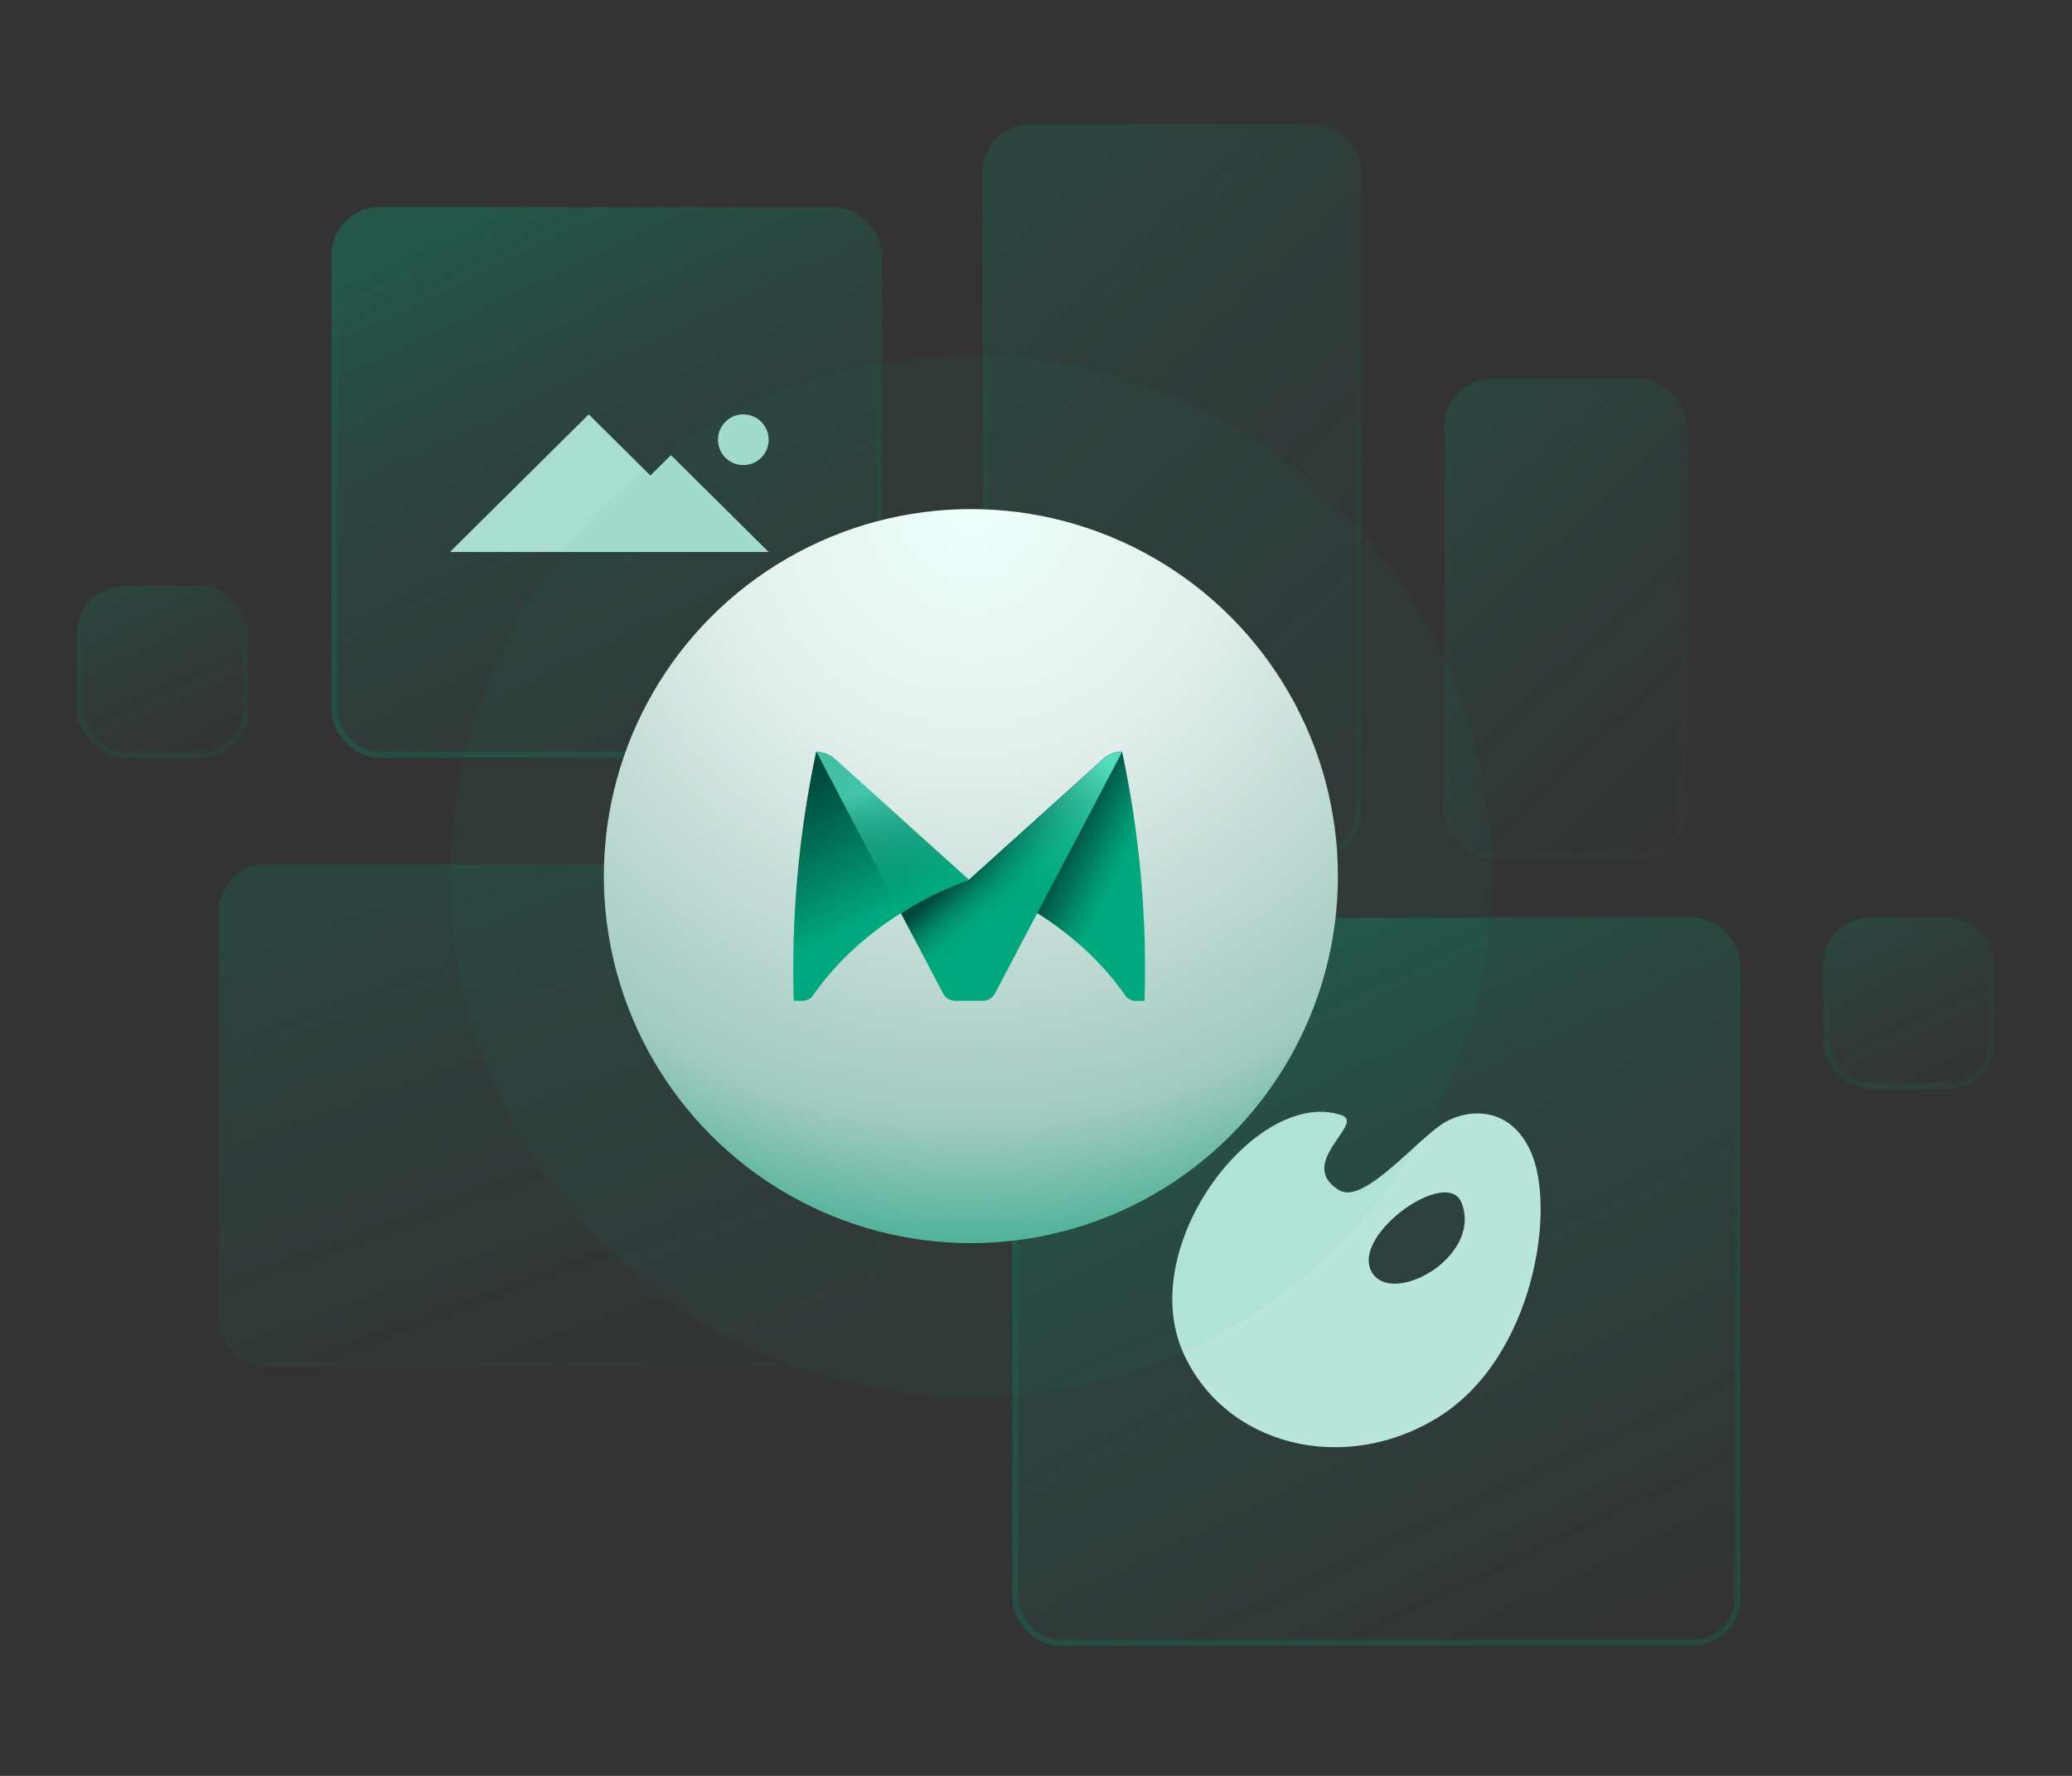 <svg width="350" height="300" viewBox="0 0 350 300" fill="none" xmlns="http://www.w3.org/2000/svg">
<rect x="0" y="0" width="350" height="300" fill="#333333" stroke="none"/>
<rect x="56" y="35" width="93" height="93" rx="8" fill="url(#paint0_linear_163_38164)"/>
<rect x="56.5" y="35.5" width="92" height="92" rx="7.5" stroke="url(#paint1_linear_163_38164)" stroke-opacity="0.5"/>
<path fill-rule="evenodd" clip-rule="evenodd" d="M76 93.25L99.447 70L109.868 80.333L113.342 76.889L129.842 93.25H76ZM125.559 78.566C127.924 78.566 129.842 76.648 129.842 74.283C129.842 71.918 127.924 70 125.559 70C123.194 70 121.276 71.918 121.276 74.283C121.276 76.648 123.194 78.566 125.559 78.566Z" fill="#A8DDCF"/>
<rect x="171" y="155" width="123" height="123" rx="8" fill="url(#paint2_linear_163_38164)"/>
<rect x="171.5" y="155.5" width="122" height="122" rx="7.5" stroke="url(#paint3_linear_163_38164)" stroke-opacity="0.5"/>
<path d="M226.628 188.393C230.718 189.77 218.73 196.533 226.223 201.069C230.435 203.621 239.628 192.078 244.245 189.486C248.174 187.299 255.059 186.854 258.542 194.468C262.956 204.107 259.109 229.176 243.192 239.261C227.114 249.386 206.864 244.242 199.857 228.488C191.717 210.141 212.493 183.573 226.628 188.393ZM231.528 214.515C234.485 221.157 250.563 212.49 246.878 203.175C244.488 197.141 228.734 208.238 231.528 214.515Z" fill="#B9E5DA"/>
<g opacity="0.5">
<rect x="166" y="21" width="64" height="124" rx="8" fill="url(#paint4_linear_163_38164)"/>
<rect x="166.5" y="21.5" width="63" height="123" rx="7.5" stroke="url(#paint5_linear_163_38164)" stroke-opacity="0.5"/>
</g>
<g opacity="0.5">
<rect x="244" y="64" width="41" height="81" rx="8" fill="url(#paint6_linear_163_38164)"/>
<rect x="244.5" y="64.5" width="40" height="80" rx="7.5" stroke="url(#paint7_linear_163_38164)" stroke-opacity="0.15"/>
</g>
<g opacity="0.5">
<rect x="308" y="155" width="29" height="29" rx="8" fill="url(#paint8_linear_163_38164)"/>
<rect x="308.5" y="155.5" width="28" height="28" rx="7.5" stroke="url(#paint9_linear_163_38164)" stroke-opacity="0.5"/>
</g>
<g opacity="0.5">
<rect x="13" y="99" width="29" height="29" rx="8" fill="url(#paint10_linear_163_38164)"/>
<rect x="13.5" y="99.5" width="28" height="28" rx="7.5" stroke="url(#paint11_linear_163_38164)" stroke-opacity="0.5"/>
</g>
<g opacity="0.5">
<rect x="37" y="146" width="112" height="85" rx="8" fill="url(#paint12_linear_163_38164)"/>
<rect x="37.5" y="146.5" width="111" height="84" rx="7.5" stroke="url(#paint13_linear_163_38164)" stroke-opacity="0.15"/>
</g>
<circle opacity="0.05" cx="164" cy="148" r="88" fill="#00A87D"/>
<circle cx="164" cy="148" r="62" fill="url(#paint14_radial_163_38164)"/>
<path d="M186.447 128.188C187.281 127.439 188.377 127.016 189.555 127.016C190.918 133.434 192.058 140.536 192.74 148.234C193.402 155.731 193.529 162.714 193.332 169.077L191.918 169.088C191.192 169.094 190.517 168.779 190.167 168.269C188.179 165.415 185.243 161.894 180.963 158.384C174.683 153.23 168.167 150.279 163.734 148.635L186.447 128.188Z" fill="url(#paint15_linear_163_38164)"/>
<path d="M175.198 154.272L189.548 127C188.369 127 187.242 127.423 186.407 128.172L163.689 148.625C166.752 149.634 170.918 151.348 175.198 154.272Z" fill="url(#paint16_linear_163_38164)"/>
<path d="M186.409 128.172L163.69 148.625C160.626 149.634 156.461 151.348 152.181 154.278L159.346 167.895C159.722 168.611 160.524 169.067 161.41 169.067H163.69H165.97C166.849 169.067 167.651 168.611 168.034 167.895L175.199 154.278L189.549 127.005C188.371 127 187.243 127.423 186.409 128.172Z" fill="url(#paint17_linear_163_38164)"/>
<path d="M186.407 128.172L163.689 148.625V167.016C163.689 168.15 164.708 169.067 165.969 169.067C166.848 169.067 167.65 168.611 168.032 167.895L175.198 154.278L189.548 127.005C188.369 127 187.242 127.423 186.407 128.172Z" fill="url(#paint18_linear_163_38164)"/>
<path d="M140.97 128.172C140.136 127.423 139.04 127 137.862 127C136.499 133.418 135.359 140.519 134.677 148.218C134.015 155.715 133.887 162.697 134.085 169.061L135.499 169.072C136.225 169.077 136.9 168.763 137.25 168.253C139.237 165.399 142.174 161.878 146.454 158.368C152.734 153.214 159.25 150.263 163.682 148.619L140.97 128.172Z" fill="url(#paint19_linear_163_38164)"/>
<path opacity="0.81" d="M163.689 148.625L141.015 128.172C140.703 127.89 140.352 127.656 139.977 127.472C139.817 127.396 139.658 127.326 139.493 127.271C139.391 127.239 139.295 127.206 139.193 127.174C139.161 127.163 139.123 127.157 139.091 127.146C139.021 127.13 138.951 127.114 138.881 127.098C138.569 127.033 138.244 127 137.913 127L152.199 154.272C153.69 153.328 155.397 152.346 157.333 151.375C159.587 150.247 161.74 149.346 163.689 148.625Z" fill="url(#paint20_linear_163_38164)"/>
<defs>
<linearGradient id="paint0_linear_163_38164" x1="81.866" y1="35" x2="127.479" y2="129.548" gradientUnits="userSpaceOnUse">
<stop stop-color="#00A87D" stop-opacity="0.3"/>
<stop offset="0.333" stop-color="#00A87D" stop-opacity="0.15"/>
<stop offset="1" stop-color="#00A87D" stop-opacity="0"/>
</linearGradient>
<linearGradient id="paint1_linear_163_38164" x1="149" y1="128" x2="160.249" y2="50.043" gradientUnits="userSpaceOnUse">
<stop stop-color="#08866A" stop-opacity="0.5"/>
<stop offset="1" stop-color="#08866A" stop-opacity="0"/>
</linearGradient>
<linearGradient id="paint2_linear_163_38164" x1="205.209" y1="155" x2="265.537" y2="280.048" gradientUnits="userSpaceOnUse">
<stop stop-color="#00A87D" stop-opacity="0.3"/>
<stop offset="0.333" stop-color="#00A87D" stop-opacity="0.15"/>
<stop offset="1" stop-color="#00A87D" stop-opacity="0"/>
</linearGradient>
<linearGradient id="paint3_linear_163_38164" x1="294" y1="278" x2="308.878" y2="174.895" gradientUnits="userSpaceOnUse">
<stop stop-color="#08866A" stop-opacity="0.5"/>
<stop offset="1" stop-color="#08866A" stop-opacity="0"/>
</linearGradient>
<linearGradient id="paint4_linear_163_38164" x1="183.8" y1="21" x2="261.326" y2="103.94" gradientUnits="userSpaceOnUse">
<stop stop-color="#00A87D" stop-opacity="0.3"/>
<stop offset="0.333" stop-color="#00A87D" stop-opacity="0.15"/>
<stop offset="1" stop-color="#00A87D" stop-opacity="0"/>
</linearGradient>
<linearGradient id="paint5_linear_163_38164" x1="230" y1="145" x2="257.514" y2="46.585" gradientUnits="userSpaceOnUse">
<stop stop-color="#08866A" stop-opacity="0.5"/>
<stop offset="1" stop-color="#08866A" stop-opacity="0"/>
</linearGradient>
<linearGradient id="paint6_linear_163_38164" x1="255.403" y1="64" x2="306.102" y2="117.193" gradientUnits="userSpaceOnUse">
<stop stop-color="#00A87D" stop-opacity="0.3"/>
<stop offset="0.333" stop-color="#00A87D" stop-opacity="0.15"/>
<stop offset="1" stop-color="#00A87D" stop-opacity="0"/>
</linearGradient>
<linearGradient id="paint7_linear_163_38164" x1="285" y1="145" x2="303.274" y2="80.897" gradientUnits="userSpaceOnUse">
<stop stop-color="#08866A" stop-opacity="0.5"/>
<stop offset="1" stop-color="#08866A" stop-opacity="0"/>
</linearGradient>
<linearGradient id="paint8_linear_163_38164" x1="316.066" y1="155" x2="330.289" y2="184.483" gradientUnits="userSpaceOnUse">
<stop stop-color="#00A87D" stop-opacity="0.3"/>
<stop offset="0.333" stop-color="#00A87D" stop-opacity="0.15"/>
<stop offset="1" stop-color="#00A87D" stop-opacity="0"/>
</linearGradient>
<linearGradient id="paint9_linear_163_38164" x1="337" y1="184" x2="340.508" y2="159.691" gradientUnits="userSpaceOnUse">
<stop stop-color="#08866A" stop-opacity="0.5"/>
<stop offset="1" stop-color="#08866A" stop-opacity="0"/>
</linearGradient>
<linearGradient id="paint10_linear_163_38164" x1="21.066" y1="99" x2="35.289" y2="128.483" gradientUnits="userSpaceOnUse">
<stop stop-color="#00A87D" stop-opacity="0.3"/>
<stop offset="0.333" stop-color="#00A87D" stop-opacity="0.15"/>
<stop offset="1" stop-color="#00A87D" stop-opacity="0"/>
</linearGradient>
<linearGradient id="paint11_linear_163_38164" x1="42" y1="128" x2="45.508" y2="103.691" gradientUnits="userSpaceOnUse">
<stop stop-color="#08866A" stop-opacity="0.5"/>
<stop offset="1" stop-color="#08866A" stop-opacity="0"/>
</linearGradient>
<linearGradient id="paint12_linear_163_38164" x1="68.15" y1="146" x2="102.543" y2="239.935" gradientUnits="userSpaceOnUse">
<stop stop-color="#00A87D" stop-opacity="0.3"/>
<stop offset="0.333" stop-color="#00A87D" stop-opacity="0.15"/>
<stop offset="1" stop-color="#00A87D" stop-opacity="0"/>
</linearGradient>
<linearGradient id="paint13_linear_163_38164" x1="149" y1="231" x2="156.871" y2="159.127" gradientUnits="userSpaceOnUse">
<stop stop-color="#08866A" stop-opacity="0.5"/>
<stop offset="1" stop-color="#08866A" stop-opacity="0"/>
</linearGradient>
<radialGradient id="paint14_radial_163_38164" cx="0" cy="0" r="1" gradientUnits="userSpaceOnUse" gradientTransform="translate(164 86) rotate(90) scale(124)">
<stop stop-color="#EFFFFB"/>
<stop offset="0.349" stop-color="#E4EFEC"/>
<stop offset="0.84" stop-color="#A1CABF"/>
<stop offset="1" stop-color="#50B399"/>
</radialGradient>
<linearGradient id="paint15_linear_163_38164" x1="188.854" y1="147.459" x2="171.104" y2="138.614" gradientUnits="userSpaceOnUse">
<stop stop-color="#00A87D"/>
<stop offset="0.128" stop-color="#009570"/>
<stop offset="0.386" stop-color="#00654F"/>
<stop offset="0.515" stop-color="#004A3D"/>
</linearGradient>
<linearGradient id="paint16_linear_163_38164" x1="189.694" y1="143.503" x2="179.211" y2="137.848" gradientUnits="userSpaceOnUse">
<stop stop-color="#007D58"/>
<stop offset="0.997" stop-color="#004A3D"/>
</linearGradient>
<linearGradient id="paint17_linear_163_38164" x1="176.678" y1="149.436" x2="169.803" y2="141.383" gradientUnits="userSpaceOnUse">
<stop offset="0.205" stop-color="#00A87D"/>
<stop offset="0.35" stop-color="#00A379"/>
<stop offset="0.526" stop-color="#00946F"/>
<stop offset="0.718" stop-color="#007B5F"/>
<stop offset="0.921" stop-color="#005948"/>
<stop offset="1" stop-color="#004A3D"/>
</linearGradient>
<linearGradient id="paint18_linear_163_38164" x1="170.387" y1="151.319" x2="196.544" y2="96.005" gradientUnits="userSpaceOnUse">
<stop stop-color="#00A87D" stop-opacity="0"/>
<stop offset="0.445" stop-color="#54DCBD"/>
</linearGradient>
<linearGradient id="paint19_linear_163_38164" x1="151.639" y1="162.775" x2="126.874" y2="113.973" gradientUnits="userSpaceOnUse">
<stop offset="0.16" stop-color="#00A87D"/>
<stop offset="0.446" stop-color="#006D55"/>
<stop offset="0.633" stop-color="#004A3D"/>
</linearGradient>
<linearGradient id="paint20_linear_163_38164" x1="155.376" y1="153.677" x2="145.159" y2="104.812" gradientUnits="userSpaceOnUse">
<stop stop-color="#00A87D" stop-opacity="0"/>
<stop offset="0.425" stop-color="#52DCBD"/>
</linearGradient>
</defs>
</svg>
